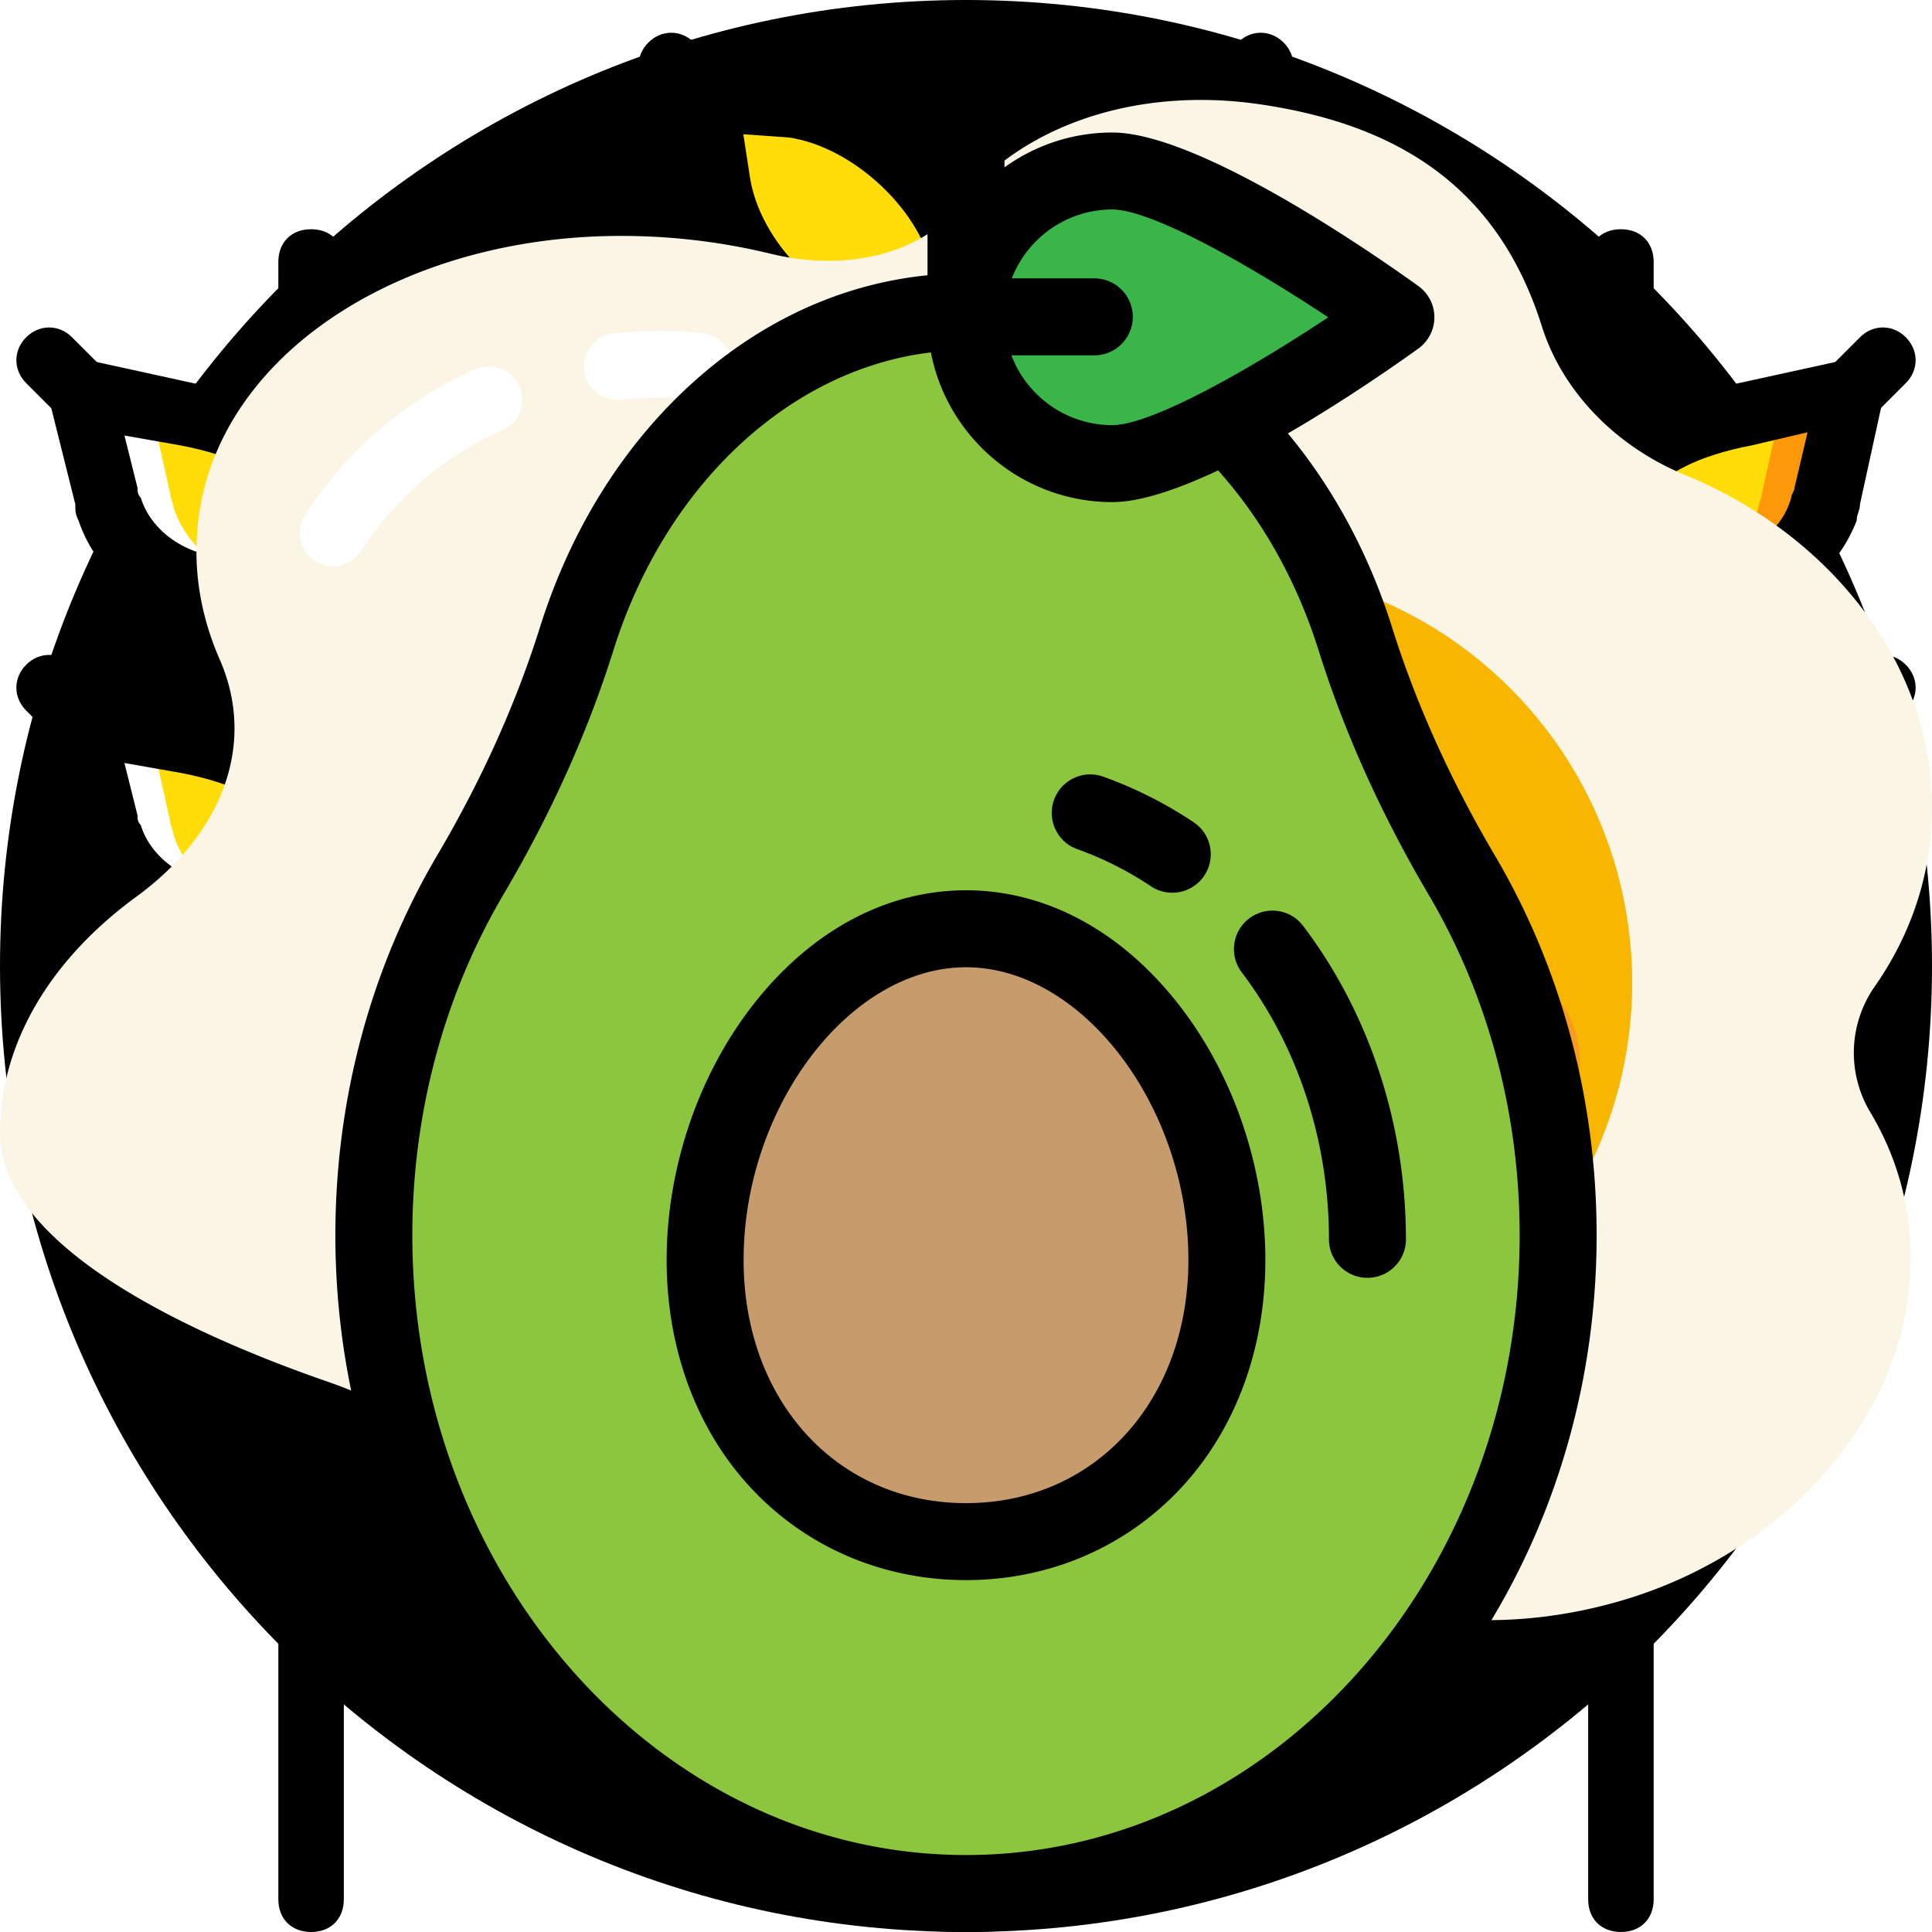 <?xml version="1.0" encoding="utf-8"?>
<!DOCTYPE svg PUBLIC "-//W3C//DTD SVG 1.1//EN" "http://www.w3.org/Graphics/SVG/1.1/DTD/svg11.dtd">
<svg version="1.1" xmlns="http://www.w3.org/2000/svg" xmlns:xlink="http://www.w3.org/1999/xlink" x="0px" y="0px" viewBox="0 0 100 100">

  <defs>
    <style type="text/css">
      g { display: none; }
      g:target,
      .g:target .g { display: inline; }
      .blue-green { fill: #63d1bb; }
      .blue-green-dark { fill: #46c1ae; }
      .blue-green-light { fill: #bde3dd; }
    </style>

 <svg width="0" height="0" class="hidden">
  <symbol xmlns="http://www.w3.org/2000/svg" viewBox="0 0 1125.628 1125.628" id="calories-svgrepo-com">
    <path d="M562.812.002C252.476.002 0 252.479 0 562.814s252.476 562.812 562.812 562.812c310.34 0 562.817-252.476 562.817-562.812S873.152.002 562.812.002zM309.189 739.263l-68.974-101H222.48v101h-70v-357h70v203h15.889l57.901-93h77.963l-79.808 111.736 92.036 135.264h-77.272zm158.995-66.383c7.299 13.589 20.325 20.382 38.317 20.382 11.995 0 21.792-3.329 29.023-10.286 7.226-6.952 11.026-14.712 11.026-27.712h61.131l.69 1.237c.612 25.224-8.88 46.258-28.489 63.246-19.605 16.997-43.942 25.452-73.007 25.452-37.218 0-65.962-11.781-86.11-35.309-20.144-23.529-30.283-53.763-30.283-90.671v-6.925c0-36.753 10.102-66.968 30.169-90.652 20.071-23.68 48.745-35.524 85.958-35.524 30.76 0 55.57 8.766 74.412 26.297 18.833 17.531 27.954 41.73 27.342 70.334l-.453 2.516h-61.36c0-14-3.54-24.775-10.611-33.312-7.075-8.533-16.837-13.365-29.298-13.365-17.837 0-31.158 6.628-38.457 20.446-7.308 13.818-11.703 31.349-11.703 53.151v6.911c0 22.266 4.395 40.194 11.703 53.784zm324.958 66.383c-2.462-4-4.582-11.157-6.345-17.465-1.772-6.304-3.038-12.499-3.805-19.113-6.925 12.15-16.033 22.354-27.338 30.348-11.301 7.998-24.798 12.061-40.484 12.061-26.141 0-46.285-6.691-60.432-20.148-14.151-13.457-21.222-31.78-21.222-54.998 0-24.456 9.414-43.221 28.256-56.683 18.833-13.452 46.327-20.003 82.467-20.003h39.242v-20.18c0-11.995-3.974-21.3-10.282-27.914-6.303-6.609-16.019-9.917-28.32-9.917-10.922 0-19.545 2.65-25.465 7.957-5.92 5.303-8.982 12.648-8.982 22.026l-65.101-.228-.259-1.384c-1.073-21.066 8.063-39.251 27.44-54.553 19.377-15.302 44.822-22.953 76.349-22.953 29.832 0 54.075 7.578 72.684 22.72 18.605 15.151 27.938 36.716 27.938 64.703v103.113c0 11.689.854 22.156 2.622 32.461 1.768 10.3 4.55 21.149 8.396 30.149h-67.359zm109.339 0v-357h70v357h-70z"></path>
    <path d="M711.712 640.846c-7.382 7.153-11.072 16.229-11.072 26.379 0 8.304 2.768 15.211 8.304 20.285 5.536 5.075 13.069 7.717 22.606 7.717 11.84 0 23.195-2.865 32.422-8.707 9.227-5.847 14.509-12.558 19.509-20.246v-37.012h-39.242c-14.306.001-25.146 4.436-32.527 11.584z"></path>
  </symbol>
  <symbol xmlns="http://www.w3.org/2000/svg" viewBox="0 0 512 512" id="grains-wheat-svgrepo-com">
    <path d="M429.559 130.169v26.034h-22.563c-13.885 0-26.902-7.81-31.241-20.827 0-.868-.868-2.603-.868-3.471l-6.075-27.77 27.77 6.075c12.15 1.736 30.374 7.81 32.977 19.959m0 86.78v26.034h-22.563c-13.885 0-26.902-7.81-31.241-20.827 0-.868-.868-2.603-.868-3.471l-6.075-27.77 27.77 6.075c12.15 1.735 30.374 7.81 32.977 19.959m0 86.78v26.034h-22.563c-13.885 0-26.902-7.81-31.241-20.827 0-.868-.868-2.603-.868-3.471l-6.075-27.769 27.77 6.075c12.15 1.734 30.374 7.809 32.977 19.958M256 72.027v23.431l-21.695-3.471c-20.827-2.603-41.654-23.431-44.258-44.258l-3.471-21.695 23.431 1.736c20.827 2.603 43.39 23.43 45.993 44.257m0 95.458v23.431l-21.695-3.471c-20.827-2.603-41.654-23.431-44.258-44.258l-3.471-21.695 23.431 1.736c20.827 2.603 43.39 23.43 45.993 44.257m0 95.457v23.431l-21.695-3.471c-20.827-2.603-41.654-23.431-44.258-44.258l-3.471-21.695 23.431 1.736c20.827 2.603 43.39 23.43 45.993 44.257m0-190.915v23.431l21.695-3.471c20.827-2.603 41.654-23.431 44.258-44.258l3.471-21.695-23.431 1.736C281.166 30.373 258.603 51.2 256 72.027" fill="#ffdd09"></path>
    <path d="M308.068 26.902l-3.471 20.827c-2.603 20.827-23.431 41.654-44.258 44.258l-4.339.867v2.603l21.695-3.471c20.827-2.603 41.654-23.431 44.258-44.258l3.471-21.695-17.356.869z" fill="#fd9808"></path>
    <path d="M256 167.485v23.431l21.695-3.471c20.827-2.603 41.654-23.431 44.258-44.258l3.471-21.695-23.431 1.736c-20.827 2.603-43.39 23.43-45.993 44.257" fill="#ffdd09"></path>
    <path d="M308.068 122.359l-3.471 20.827c-2.603 20.827-23.431 41.654-44.258 44.258l-4.339.868v2.603l21.695-3.471c20.827-2.603 41.654-23.431 44.258-44.258l3.471-21.695-17.356.868z" fill="#fd9808"></path>
    <path d="M256 262.942v23.431l21.695-3.471c20.827-2.603 41.654-23.431 44.258-44.258l3.471-21.695-23.431 1.736c-20.827 2.603-43.39 23.43-45.993 44.257" fill="#ffdd09"></path>
    <path d="M308.068 217.817l-3.471 20.827c-2.603 20.827-23.431 41.654-44.258 44.258l-4.339.868v2.603l21.695-3.471c20.827-2.603 41.654-23.431 44.258-44.258l3.471-21.695-17.356.868z" fill="#fd9808"></path>
    <path d="M429.559 130.169v26.034h22.563c13.885 0 26.902-7.81 31.241-20.827 0-.868.868-2.603.868-3.471l6.075-27.77-27.77 6.075c-12.15 1.736-30.373 7.81-32.977 19.959" fill="#ffdd09"></path>
    <path d="M472.081 107.607l-5.207 23.431c0 .868-.868 2.603-.868 3.471-4.339 13.017-17.356 20.827-31.241 20.827h17.356c13.885 0 26.902-7.81 31.241-20.827 0-.868.868-2.603.868-3.471l6.075-26.902-18.224 3.471z" fill="#fd9808"></path>
    <path d="M429.559 216.949v26.034h22.563c13.885 0 26.902-7.81 31.241-20.827 0-.868.868-2.603.868-3.471l6.075-27.77-27.77 6.075c-12.15 1.735-30.373 7.81-32.977 19.959" fill="#ffdd09"></path>
    <path d="M472.081 194.386l-5.207 23.431c0 .868-.868 2.603-.868 3.471-4.339 13.017-17.356 20.827-31.241 20.827h17.356c13.885 0 26.902-7.81 31.241-20.827 0-.868.868-2.603.868-3.471l6.075-26.902-18.224 3.471z" fill="#fd9808"></path>
    <path d="M429.559 303.729v26.034h22.563c13.885 0 26.902-7.81 31.241-20.827 0-.868.868-2.603.868-3.471l6.075-27.769-27.77 6.075c-12.15 1.734-30.373 7.809-32.977 19.958" fill="#ffdd09"></path>
    <path d="M472.081 281.166l-5.207 23.43c0 .868-.868 2.603-.868 3.471-4.339 13.017-17.356 20.827-31.241 20.827h17.356c13.885 0 26.902-7.81 31.241-20.827 0-.868.868-2.603.868-3.471l6.075-26.902-18.224 3.472z" fill="#fd9808"></path>
    <path d="M82.441 130.169v26.034h22.563c13.885 0 26.902-7.81 31.241-20.827 0-.868.868-2.603.868-3.471l6.075-27.77-27.769 6.075c-12.151 1.736-30.375 7.81-32.978 19.959" fill="#ffdd09"></path>
    <path d="M124.963 107.607l-5.207 23.431c0 .868-.868 2.603-.868 3.471-4.339 13.017-17.356 20.827-31.241 20.827h17.356c13.885 0 26.902-7.81 31.241-20.827 0-.868.868-2.603.868-3.471l6.075-26.902-18.224 3.471z" fill="#fd9808"></path>
    <path d="M82.441 216.949v26.034h22.563c13.885 0 26.902-7.81 31.241-20.827 0-.868.868-2.603.868-3.471l6.075-27.77-27.769 6.075c-12.151 1.735-30.375 7.81-32.978 19.959" fill="#ffdd09"></path>
    <path d="M124.963 194.386l-5.207 23.431c0 .868-.868 2.603-.868 3.471-4.339 13.017-17.356 20.827-31.241 20.827h17.356c13.885 0 26.902-7.81 31.241-20.827 0-.868.868-2.603.868-3.471l6.075-26.902-18.224 3.471z" fill="#fd9808"></path>
    <path d="M82.441 303.729v26.034h22.563c13.885 0 26.902-7.81 31.241-20.827 0-.868.868-2.603.868-3.471l6.075-27.769-27.769 6.075c-12.151 1.734-30.375 7.809-32.978 19.958" fill="#ffdd09"></path>
    <path d="M124.963 281.166l-5.207 23.43c0 .868-.868 2.603-.868 3.471-4.339 13.017-17.356 20.827-31.241 20.827h17.356c13.885 0 26.902-7.81 31.241-20.827 0-.868.868-2.603.868-3.471l6.075-26.902-18.224 3.472z" fill="#fd9808"></path>
    <path d="M82.441 130.169v26.034H59.878c-13.885 0-26.902-7.81-31.241-20.827 0-.868-.868-2.603-.868-3.471l-6.075-27.77 27.769 6.075c12.151 1.736 30.374 7.81 32.978 19.959" fill="#ffdd09"></path>
    <path d="M39.919 107.607l5.207 23.431c0 .868.868 2.603.868 3.471 4.339 13.017 17.356 20.827 31.241 20.827H59.878c-13.885 0-26.902-7.81-31.241-20.827 0-.868-.868-2.603-.868-3.471l-6.075-26.902 18.225 3.471z" fill="#fff"></path>
    <path d="M82.441 216.949v26.034H59.878c-13.885 0-26.902-7.81-31.241-20.827 0-.868-.868-2.603-.868-3.471l-6.075-27.77 27.769 6.075c12.151 1.735 30.374 7.81 32.978 19.959" fill="#ffdd09"></path>
    <path d="M39.919 194.386l5.207 23.431c0 .868.868 2.603.868 3.471 4.339 13.017 17.356 20.827 31.241 20.827H59.878c-13.885 0-26.902-7.81-31.241-20.827 0-.868-.868-2.603-.868-3.471l-6.075-26.902 18.225 3.471z" fill="#fff"></path>
    <path d="M82.441 303.729v26.034H59.878c-13.885 0-26.902-7.81-31.241-20.827 0-.868-.868-2.603-.868-3.471l-6.075-27.769 27.769 6.075c12.151 1.734 30.374 7.809 32.978 19.958" fill="#ffdd09"></path>
    <path d="M39.919 281.166l5.207 23.43c0 .868.868 2.603.868 3.471 4.339 13.017 17.356 20.827 31.241 20.827H59.878c-13.885 0-26.902-7.81-31.241-20.827 0-.868-.868-2.603-.868-3.471l-6.075-26.902 18.225 3.472z" fill="#fff"></path>
    <path d="M82.441 164.881H59.878c-18.224 0-33.844-11.281-39.051-26.902-.868-1.736-.868-2.603-.868-4.339l-6.942-27.769c-.868-2.603 0-6.075 2.603-7.81 2.603-1.736 5.207-2.603 7.81-2.603l27.769 6.075c16.488 3.471 36.447 10.414 39.919 26.902v27.77c.001 5.205-3.471 8.676-8.677 8.676zm-49.465-49.464l3.471 13.885c0 .868 0 1.736.868 2.603 2.603 8.678 12.149 15.62 22.563 15.62h13.885v-16.488c-1.736-5.207-12.149-10.414-26.034-13.017l-14.753-2.603z"></path>
    <path d="M21.695 112.814c-2.603 0-4.339-.868-6.075-2.603l-8.678-8.678c-3.471-3.471-3.471-8.678 0-12.149 3.471-3.471 8.678-3.471 12.149 0l8.678 8.678c3.471 3.471 3.471 8.678 0 12.149-1.735 1.735-3.471 2.603-6.074 2.603zm83.308 52.067H82.441c-5.207 0-8.678-3.471-8.678-8.678v-27.77c3.471-16.488 23.431-23.431 39.919-26.902l27.769-6.075c2.603-.868 6.075 0 7.81 2.603 1.736 1.736 2.603 5.207 2.603 7.81l-6.075 27.769c0 1.736-.868 2.603-.868 4.339-6.074 15.623-21.694 26.904-39.918 26.904zm-13.884-17.356h13.885c10.414 0 19.959-6.075 22.563-15.62 0-.868.868-1.736.868-2.603l3.471-14.753-14.753 3.471c-13.885 2.603-24.298 7.81-26.034 13.017v16.488z"></path>
    <path d="M143.186 112.814c-2.603 0-4.339-.868-6.075-2.603-3.471-3.471-3.471-8.678 0-12.149l8.678-8.678c3.471-3.471 8.678-3.471 12.149 0 3.471 3.471 3.471 8.678 0 12.149l-8.678 8.678c-1.735 1.735-3.47 2.603-6.074 2.603zM82.441 251.661H59.878c-18.224 0-33.844-11.281-39.051-26.902-.868-1.736-.868-2.603-.868-4.339l-6.942-27.769c-.868-2.603 0-6.075 2.603-7.81 2.603-1.736 5.207-2.603 7.81-2.603l27.769 6.075c16.488 3.471 36.447 10.414 39.919 26.902v27.77c.001 5.205-3.471 8.676-8.677 8.676zm-49.465-49.464l3.471 13.885c0 .868 0 1.736.868 2.603 2.603 8.678 12.149 15.62 22.563 15.62h13.885v-16.488c-1.736-5.207-12.149-10.414-26.034-13.017l-14.753-2.603z"></path>
    <path d="M21.695 199.593c-2.603 0-4.339-.868-6.075-2.603l-8.678-8.678c-3.471-3.471-3.471-8.678 0-12.149 3.471-3.471 8.678-3.471 12.149 0l8.678 8.678c3.471 3.471 3.471 8.678 0 12.149-1.735 1.735-3.471 2.603-6.074 2.603zm83.308 52.068H82.441c-5.207 0-8.678-3.471-8.678-8.678v-27.77c3.471-16.488 23.431-23.431 39.919-26.902l27.769-6.075c2.603-.868 6.075 0 7.81 2.603 1.736 1.736 2.603 5.207 2.603 7.81l-6.075 27.77c0 1.736-.868 2.603-.868 4.339-6.074 15.622-21.694 26.903-39.918 26.903zm-13.884-17.356h13.885c10.414 0 19.959-6.075 22.563-15.62 0-.868.868-1.736.868-2.603l3.471-14.753-14.753 3.471c-13.885 2.603-24.298 7.81-26.034 13.017v16.488z"></path>
    <path d="M143.186 199.593c-2.603 0-4.339-.868-6.075-2.603-3.471-3.471-3.471-8.678 0-12.149l8.678-8.678c3.471-3.471 8.678-3.471 12.149 0 3.471 3.471 3.471 8.678 0 12.149l-8.678 8.678c-1.735 1.735-3.47 2.603-6.074 2.603zM82.441 338.441H59.878c-18.224 0-33.844-11.281-39.051-26.902-.868-1.736-.868-2.603-.868-4.339l-6.942-27.77c-.868-2.603 0-6.075 2.603-7.81 2.603-1.736 5.207-2.603 7.81-2.603l27.769 6.075c16.488 3.471 36.447 10.414 39.919 26.902v27.77c.001 5.205-3.471 8.677-8.677 8.677zm-49.465-49.465l3.471 13.885c0 .868 0 1.736.868 2.603 2.603 8.678 12.149 15.62 22.563 15.62h13.885v-16.488c-1.736-5.207-12.149-10.414-26.034-13.017l-14.753-2.603z"></path>
    <path d="M21.695 286.373c-2.603 0-4.339-.868-6.075-2.603l-8.678-8.678c-3.471-3.471-3.471-8.678 0-12.149s8.678-3.471 12.149 0l8.678 8.678c3.471 3.471 3.471 8.678 0 12.149-1.735 1.735-3.471 2.603-6.074 2.603zm83.308 52.068H82.441c-5.207 0-8.678-3.471-8.678-8.678v-27.77c3.471-16.488 23.431-23.431 39.919-26.902l27.769-6.075c2.603-.868 6.075 0 7.81 2.603 1.736 1.736 2.603 5.207 2.603 7.81l-6.075 27.77c0 1.736-.868 2.603-.868 4.339-6.074 15.621-21.694 26.903-39.918 26.903zm-13.884-17.356h13.885c10.414 0 19.959-6.075 22.563-15.62 0-.868.868-1.736.868-2.603l3.471-14.753-14.753 3.471c-13.885 2.603-24.298 7.81-26.034 13.017v16.488z"></path>
    <path d="M143.186 286.373c-2.603 0-4.339-.868-6.075-2.603-3.471-3.471-3.471-8.678 0-12.149l8.678-8.678c3.471-3.471 8.678-3.471 12.149 0 3.471 3.471 3.471 8.678 0 12.149l-8.678 8.678c-1.735 1.735-3.47 2.603-6.074 2.603zM82.441 512c-5.207 0-8.678-3.471-8.678-8.678V69.424c0-5.207 3.471-8.678 8.678-8.678 5.207 0 8.678 3.471 8.678 8.678v433.898c0 5.207-3.472 8.678-8.678 8.678zm347.118-347.119h-22.563c-18.224 0-33.844-11.281-39.051-26.902-.868-1.736-.868-2.603-.868-4.339l-6.942-27.769c-.868-2.603 0-6.075 2.603-7.81 2.603-1.736 5.207-2.603 7.81-2.603l27.77 6.075c16.488 3.471 36.447 10.414 39.919 26.902v27.77c0 5.205-3.471 8.676-8.678 8.676zm-49.464-49.464l3.471 13.885c0 .868 0 1.736.868 2.603 2.603 8.678 12.149 15.62 22.563 15.62h13.885v-16.488c-1.736-5.207-12.149-10.414-26.034-13.017l-14.753-2.603z"></path>
    <path d="M368.814 112.814c-2.603 0-4.339-.868-6.075-2.603l-8.678-8.678c-3.471-3.471-3.471-8.678 0-12.149 3.471-3.471 8.678-3.471 12.149 0l8.678 8.678c3.471 3.471 3.471 8.678 0 12.149-1.735 1.735-3.471 2.603-6.074 2.603zm83.308 52.067h-22.563c-5.207 0-8.678-3.471-8.678-8.678v-27.77c3.471-16.488 23.431-23.431 39.919-26.902l27.77-6.075c2.603-.868 6.075 0 7.81 2.603 1.736 1.736 2.603 5.207 2.603 7.81l-6.075 27.769c0 1.736-.868 2.603-.868 4.339-6.074 15.623-21.694 26.904-39.918 26.904zm-13.885-17.356h13.885c10.414 0 19.959-6.075 22.563-15.62 0-.868.868-1.736.868-2.603l3.471-14.753-14.753 3.471c-13.885 2.603-24.298 7.81-26.034 13.017v16.488z"></path>
    <path d="M490.305 112.814c-2.603 0-4.339-.868-6.075-2.603-3.471-3.471-3.471-8.678 0-12.149l8.678-8.678c3.471-3.471 8.678-3.471 12.149 0 3.471 3.471 3.471 8.678 0 12.149l-8.678 8.678c-1.735 1.735-3.471 2.603-6.074 2.603zm-60.746 138.847h-22.563c-18.224 0-33.844-11.281-39.051-26.902-.868-1.736-.868-2.603-.868-4.339l-6.942-27.769c-.868-2.603 0-6.075 2.603-7.81 2.603-1.736 5.207-2.603 7.81-2.603l27.77 6.075c16.488 3.471 36.447 10.414 39.919 26.902v27.77c0 5.205-3.471 8.676-8.678 8.676zm-49.464-49.464l3.471 13.885c0 .868 0 1.736.868 2.603 2.603 8.678 12.149 15.62 22.563 15.62h13.885v-16.488c-1.736-5.207-12.149-10.414-26.034-13.017l-14.753-2.603z"></path>
    <path d="M368.814 199.593c-2.603 0-4.339-.868-6.075-2.603l-8.678-8.678c-3.471-3.471-3.471-8.678 0-12.149 3.471-3.471 8.678-3.471 12.149 0l8.678 8.678c3.471 3.471 3.471 8.678 0 12.149-1.735 1.735-3.471 2.603-6.074 2.603zm83.308 52.068h-22.563c-5.207 0-8.678-3.471-8.678-8.678v-27.77c3.471-16.488 23.431-23.431 39.919-26.902l27.77-6.075c2.603-.868 6.075 0 7.81 2.603 1.736 1.736 2.603 5.207 2.603 7.81l-6.075 27.77c0 1.736-.868 2.603-.868 4.339-6.074 15.622-21.694 26.903-39.918 26.903zm-13.885-17.356h13.885c10.414 0 19.959-6.075 22.563-15.62 0-.868.868-1.736.868-2.603l3.471-14.753-14.753 3.471c-13.885 2.603-24.298 7.81-26.034 13.017v16.488z"></path>
    <path d="M490.305 199.593c-2.603 0-4.339-.868-6.075-2.603-3.471-3.471-3.471-8.678 0-12.149l8.678-8.678c3.471-3.471 8.678-3.471 12.149 0 3.471 3.471 3.471 8.678 0 12.149l-8.678 8.678c-1.735 1.735-3.471 2.603-6.074 2.603zm-60.746 138.848h-22.563c-18.224 0-33.844-11.281-39.051-26.902-.868-1.736-.868-2.603-.868-4.339l-6.942-27.77c-.868-2.603 0-6.075 2.603-7.81 2.603-1.736 5.207-2.603 7.81-2.603l27.77 6.075c16.488 3.471 36.447 10.414 39.919 26.902v27.77c0 5.205-3.471 8.677-8.678 8.677zm-49.464-49.465l3.471 13.885c0 .868 0 1.736.868 2.603 2.603 8.678 12.149 15.62 22.563 15.62h13.885v-16.488c-1.736-5.207-12.149-10.414-26.034-13.017l-14.753-2.603z"></path>
    <path d="M368.814 286.373c-2.603 0-4.339-.868-6.075-2.603l-8.678-8.678c-3.471-3.471-3.471-8.678 0-12.149s8.678-3.471 12.149 0l8.678 8.678c3.471 3.471 3.471 8.678 0 12.149-1.735 1.735-3.471 2.603-6.074 2.603zm83.308 52.068h-22.563c-5.207 0-8.678-3.471-8.678-8.678v-27.77c3.471-16.488 23.431-23.431 39.919-26.902l27.77-6.075c2.603-.868 6.075 0 7.81 2.603 1.736 2.603 2.603 5.207 2.603 7.81l-6.075 27.77c0 1.736-.868 2.603-.868 4.339-6.074 15.621-21.694 26.903-39.918 26.903zm-13.885-17.356h13.885c10.414 0 19.959-6.075 22.563-15.62 0-.868.868-1.736.868-2.603l3.471-14.753-14.753 3.471c-13.885 2.603-24.298 7.81-26.034 13.017v16.488z"></path>
    <path d="M490.305 286.373c-2.603 0-4.339-.868-6.075-2.603-3.471-3.471-3.471-8.678 0-12.149l8.678-8.678c3.471-3.471 8.678-3.471 12.149 0 3.471 3.471 3.471 8.678 0 12.149l-8.678 8.678c-1.735 1.735-3.471 2.603-6.074 2.603zM429.559 512c-5.207 0-8.678-3.471-8.678-8.678V69.424c0-5.207 3.471-8.678 8.678-8.678 5.207 0 8.678 3.471 8.678 8.678v433.898c0 5.207-3.471 8.678-8.678 8.678zM256 104.136h-1.736l-21.695-3.471c-24.298-3.471-48.597-26.902-52.068-52.068l-2.603-20.827c0-2.603 0-5.207 1.736-6.942 2.603-2.603 5.207-3.471 7.81-3.471l23.431 1.736c26.034 3.471 50.332 27.769 53.803 52.068V95.46c0 2.603-.868 5.207-2.603 6.942-1.736.866-4.339 1.734-6.075 1.734zM196.99 35.58l1.736 11.281c2.603 17.356 19.959 34.712 37.315 37.315l11.281.868V72.895c-2.603-16.488-20.827-33.844-38.183-36.447l-12.149-.868z"></path>
    <path d="M256 104.136c-1.736 0-4.339-.868-6.075-1.736-1.736-1.736-2.603-4.339-2.603-6.942V71.159c3.471-24.298 28.637-48.597 52.936-52.068l24.298-1.736c2.603 0 5.207.868 6.942 2.603 1.736 1.736 2.603 5.207 2.603 7.81l-3.471 21.695c-3.471 24.298-26.902 48.597-52.068 52.068l-20.827 2.603c-.867.002-.867.002-1.735.002zm8.678-31.241v13.017l11.281-1.736c17.356-2.603 34.712-19.959 37.315-37.315l1.736-11.281-13.017.868c-16.488 1.735-34.712 19.959-37.315 36.447z"></path>
    <path d="M256 512c-5.207 0-8.678-3.471-8.678-8.678V8.678C247.322 3.471 250.793 0 256 0c5.207 0 8.678 3.471 8.678 8.678v494.644c0 5.207-3.471 8.678-8.678 8.678zM186.576 34.712c-2.603 0-4.339-.868-6.075-2.603l-8.678-8.678c-3.471-3.471-3.471-8.678 0-12.149 3.471-3.471 8.678-3.471 12.149 0l8.678 8.678c3.471 3.471 3.471 8.678 0 12.149-1.735 1.735-3.47 2.603-6.074 2.603zm138.848 0c-2.603 0-4.339-.868-6.075-2.603-3.471-3.471-3.471-8.678 0-12.149l8.678-8.678c3.471-3.471 8.678-3.471 12.149 0s3.471 8.678 0 12.149l-8.678 8.678c-1.735 1.735-3.471 2.603-6.074 2.603z"></path>
    <path d="M256 199.593h-1.736l-21.695-3.471c-24.298-3.471-48.597-26.902-52.068-52.068l-2.603-20.827c0-2.603 0-5.207 1.736-6.942 1.736-1.736 4.339-2.603 6.942-2.603l23.431 1.736c26.034 3.471 50.332 27.769 53.803 52.068v23.431c0 2.603-.868 5.207-2.603 6.942-.868.866-3.471 1.734-5.207 1.734zm-59.01-68.556l1.736 11.281c2.603 17.356 19.959 34.712 37.315 37.315l11.281 1.736v-13.017c-2.603-16.488-20.827-33.844-38.183-36.447l-12.149-.868z"></path>
    <path d="M256 199.593c-1.736 0-4.339-.868-6.075-1.736-1.736-1.736-2.603-4.339-2.603-6.942v-24.299c3.471-24.298 28.637-48.597 52.936-52.068l24.298-1.736c2.603 0 5.207.868 6.942 2.603 1.736 1.736 2.603 4.339 1.736 6.942l-3.471 21.695c-3.471 24.298-26.902 48.597-52.068 52.068l-19.959 3.471-1.736.002zm8.678-31.24v13.017l11.281-1.736c17.356-2.603 34.712-19.959 37.315-37.315l1.736-11.281-13.017.868c-16.488 1.735-34.712 19.958-37.315 36.447zm-78.102-38.184c-2.603 0-4.339-.868-6.075-2.603l-8.678-8.678c-3.471-3.471-3.471-8.678 0-12.149 3.471-3.471 8.678-3.471 12.149 0l8.678 8.678c3.471 3.471 3.471 8.678 0 12.149-1.735 1.736-3.47 2.603-6.074 2.603z"></path>
    <path d="M325.424 130.169c-2.603 0-4.339-.868-6.075-2.603-3.471-3.471-3.471-8.678 0-12.149l8.678-8.678c3.471-3.471 8.678-3.471 12.149 0s3.471 8.678 0 12.149l-8.678 8.678c-1.735 1.736-3.471 2.603-6.074 2.603zM256 295.051h-1.736l-21.695-3.471c-24.298-3.471-48.597-26.902-52.068-52.068l-2.603-20.827c0-2.603 0-5.207 1.736-6.942 1.736-1.736 4.339-2.603 6.942-2.603l23.431 1.736c26.034 3.471 50.332 27.77 53.803 52.068v23.431c0 2.603-.868 5.207-2.603 6.942-.868.866-3.471 1.734-5.207 1.734zm-59.01-68.556l1.736 11.281c2.603 17.356 19.959 34.712 37.315 37.315l11.281 1.736V263.81c-2.603-16.488-20.827-33.844-38.183-36.447l-12.149-.868z"></path>
    <path d="M256 295.051c-1.736 0-4.339-.868-6.075-1.736-1.736-1.736-2.603-4.339-2.603-6.942v-24.299c3.471-24.298 28.637-48.597 52.936-52.068l24.298-1.736c2.603 0 5.207.868 6.942 2.603 1.736 1.736 2.603 4.339 1.736 6.942l-3.471 21.695c-3.471 24.298-26.902 48.597-52.068 52.068l-19.959 3.471-1.736.002zm8.678-31.241v13.017l11.281-1.736c17.356-2.603 34.712-19.959 37.315-37.315l1.736-11.281-13.017.868c-16.488 1.735-34.712 19.959-37.315 36.447zm-78.102-38.183c-2.603 0-4.339-.868-6.075-2.603l-8.678-8.678c-3.471-3.471-3.471-8.678 0-12.149 3.471-3.471 8.678-3.471 12.149 0l8.678 8.678c3.471 3.471 3.471 8.678 0 12.149-1.735 1.735-3.47 2.603-6.074 2.603z"></path>
    <path d="M325.424 225.627c-2.603 0-4.339-.868-6.075-2.603-3.471-3.471-3.471-8.678 0-12.149l8.678-8.678c3.471-3.471 8.678-3.471 12.149 0 3.471 3.471 3.471 8.678 0 12.149l-8.678 8.678c-1.735 1.735-3.471 2.603-6.074 2.603z"></path>
  </symbol>
  <symbol xmlns="http://www.w3.org/2000/svg" viewBox="0 0 58 58" id="egg-svgrepo-com (1)">
    <path d="M42.766 48.504c1.862.267 3.869.145 5.907-.451 4.582-1.341 7.987-4.967 8.586-8.935.319-2.113-.12-4.069-1.105-5.717a3.471 3.471 0 01.136-3.799c1.086-1.558 1.71-3.388 1.71-5.355 0-4.29-3.006-8.176-7.423-9.993-2.072-.852-3.673-2.504-4.289-4.459-1.3-4.123-4.245-6.047-8.467-6.664-3.805-.556-7.251.7-9.067 3.07-1.065 1.39-3.31 1.979-5.61 1.418a19.001 19.001 0 00-4.344-.536c-6.395-.055-11.851 3.25-12.763 8.009-.312 1.628-.09 3.225.56 4.708 1.106 2.526.092 5.224-2.507 7.122C1.57 28.763 0 31.265 0 34.013c0 3.285 5.326 5.906 9.847 7.47 3.426 1.186 5.511 3.499 5.993 6.18l.02.107c.866 4.452 5.763 7.431 11.529 7.219 4.608-.169 8.618-2.157 11.054-4.862 1.065-1.182 2.787-1.843 4.323-1.623z" fill="#faf5e5"></path>
    <circle cx="36.5" cy="29.5" r="12.5" fill="#f8b600"></circle>
    <path d="M34 22.374a1.001 1.001 0 01-.294-1.956A9.504 9.504 0 0136.5 20a1 1 0 110 2c-.753 0-1.495.111-2.206.33-.098.03-.197.044-.294.044zM28 30.5a1 1 0 01-1-1 9.482 9.482 0 013.379-7.265 1 1 0 011.289 1.529A7.49 7.49 0 0029 29.5a1 1 0 01-1 1z" fill="#f4c45b"></path>
    <path d="M9.999 17a1 1 0 01-.836-1.547c1.279-1.96 2.998-3.429 5.107-4.368a1 1 0 01.812 1.828c-1.752.779-3.181 2.002-4.246 3.634a.994.994 0 01-.837.453zm11.002-5a.938.938 0 01-.139-.01c-.021-.002-.922-.119-2.211.005a1 1 0 11-.194-1.99c1.551-.15 2.636-.001 2.682.005a1 1 0 01-.138 1.99zm3.238 38.966c-3.095 0-5.8-2.218-6.334-5.312a.999.999 0 111.97-.34c.396 2.291 2.521 3.88 4.851 3.625l.149-.017a1 1 0 11.248 1.984l-.163.019a6.25 6.25 0 01-.721.041zM17.96 44a1 1 0 01-.854-.478c-.722-1.179-1.619-1.749-1.628-1.755a.997.997 0 01-.331-1.374.996.996 0 011.374-.331c.054.032 1.309.812 2.29 2.415A.999.999 0 0117.96 44z" fill="#fff"></path>
    <ellipse transform="rotate(-33.898 40.712 34.392)" cx="40.714" cy="34.392" rx="7.5" ry="4.5" fill="#f79b21"></ellipse>
  </symbol>
  <symbol xmlns="http://www.w3.org/2000/svg" viewBox="0 0 502 502" id="avocado-svgrepo-com">
    <path d="M379.756 227.27c-11.545-19.574-20.936-40.051-27.6-61.289-15.592-49.691-55-84.97-101.156-84.97-46.156 0-85.564 35.279-101.156 84.97-6.664 21.238-16.055 41.715-27.6 61.289-15.87 26.906-25.103 59.085-25.103 93.665C97.142 415.412 166.026 492 251 492s153.859-76.588 153.859-171.064c0-34.58-9.232-66.759-25.103-93.666z" fill="#8cc63f"></path>
    <path d="M251 82.447c0-20.996 17.021-38.017 38.017-38.017 20.996 0 73.687 38.017 73.687 38.017s-52.691 38.017-73.687 38.017c-20.996 0-38.017-17.021-38.017-38.017z" fill="#39b54a"></path>
    <path d="M318.784 327.401c0 43.972-30.348 73.164-67.784 73.164s-67.784-29.191-67.784-73.164 30.348-86.075 67.784-86.075 67.784 42.102 67.784 86.075z" fill="#c69c6d"></path>
    <path d="M388.369 222.19c-11.478-19.459-20.451-39.378-26.672-59.203-5.933-18.909-15.191-36.099-27.057-50.37 15.572-9.036 29.362-18.776 33.915-22.061a10 10 0 00.001-16.218c-9.237-6.664-56.48-39.908-79.539-39.908-10.451 0-20.125 3.367-28.017 9.058V10c0-5.522-4.478-10-10-10-5.523 0-10 4.478-10 10v61.524c-21.118 2.111-41.185 10.893-58.54 25.74-19.257 16.474-33.835 39.2-42.158 65.724-6.221 19.826-15.195 39.745-26.671 59.203-17.33 29.38-26.49 63.525-26.49 98.745C87.141 420.774 160.648 502 251 502s163.858-81.226 163.858-181.064c.001-35.22-9.16-69.366-26.489-98.746zM289.017 54.43c10.141 0 35.779 14.511 56.103 28.02-20.315 13.507-45.948 28.015-56.103 28.015-11.972 0-22.209-7.551-26.213-18.138h21.533c5.522 0 10-4.478 10-10s-4.478-10-10-10H262.9c4.067-10.461 14.237-17.897 26.117-17.897zM251 482c-79.324 0-143.859-72.253-143.859-161.064 0-31.648 8.201-62.28 23.716-88.585 12.251-20.771 21.85-42.094 28.528-63.375 13.516-43.076 45.966-73.074 82.495-77.403 4.276 22.126 23.78 38.891 47.136 38.891 7.369 0 17.209-3.402 27.488-8.239 11.526 12.843 20.5 28.869 26.111 46.751 6.677 21.28 16.275 42.604 28.527 63.375 15.515 26.305 23.716 56.937 23.716 88.585C394.859 409.747 330.324 482 251 482z"></path>
    <path d="M251 231.326c-20.986 0-40.828 10.82-55.871 30.469-13.926 18.19-21.913 42.103-21.913 65.605 0 23.462 8.039 44.768 22.635 59.992 14.326 14.942 33.912 23.172 55.149 23.172s40.823-8.229 55.148-23.172c14.597-15.225 22.636-36.53 22.636-59.992 0-23.503-7.987-47.415-21.914-65.605-15.042-19.649-34.883-30.469-55.87-30.469zm0 159.238c-33.482 0-57.784-26.564-57.784-63.164 0-39.814 27.542-76.074 57.784-76.074s57.784 36.26 57.784 76.074c0 36.6-24.301 63.164-57.784 63.164zm73.58-151.919c-4.4 3.338-5.262 9.61-1.925 14.011 14.609 19.262 22.655 43.896 22.655 69.366 0 5.522 4.478 10 10 10s10-4.478 10-10c0-29.808-9.489-58.734-26.72-81.452-3.336-4.402-9.609-5.263-14.01-1.925zm-44.659-18.003c6.654 2.372 13.09 5.615 19.129 9.64a9.955 9.955 0 005.537 1.68 9.991 9.991 0 008.33-4.455c3.063-4.596 1.82-10.805-2.775-13.867-7.4-4.933-15.31-8.915-23.506-11.837-5.198-1.854-10.923.858-12.776 6.063-1.855 5.2.859 10.921 6.061 12.776z"></path>
  </symbol>
</svg>
   </defs>


<svg class="icon">
  <use xlink:href="#calories-svgrepo-com"></use>
</svg><svg class="icon">
  <use xlink:href="#grains-wheat-svgrepo-com"></use>
</svg><svg class="icon">
  <use xlink:href="#egg-svgrepo-com (1)"></use>
</svg><svg class="icon">
  <use xlink:href="#avocado-svgrepo-com"></use>
</svg>
</svg>
